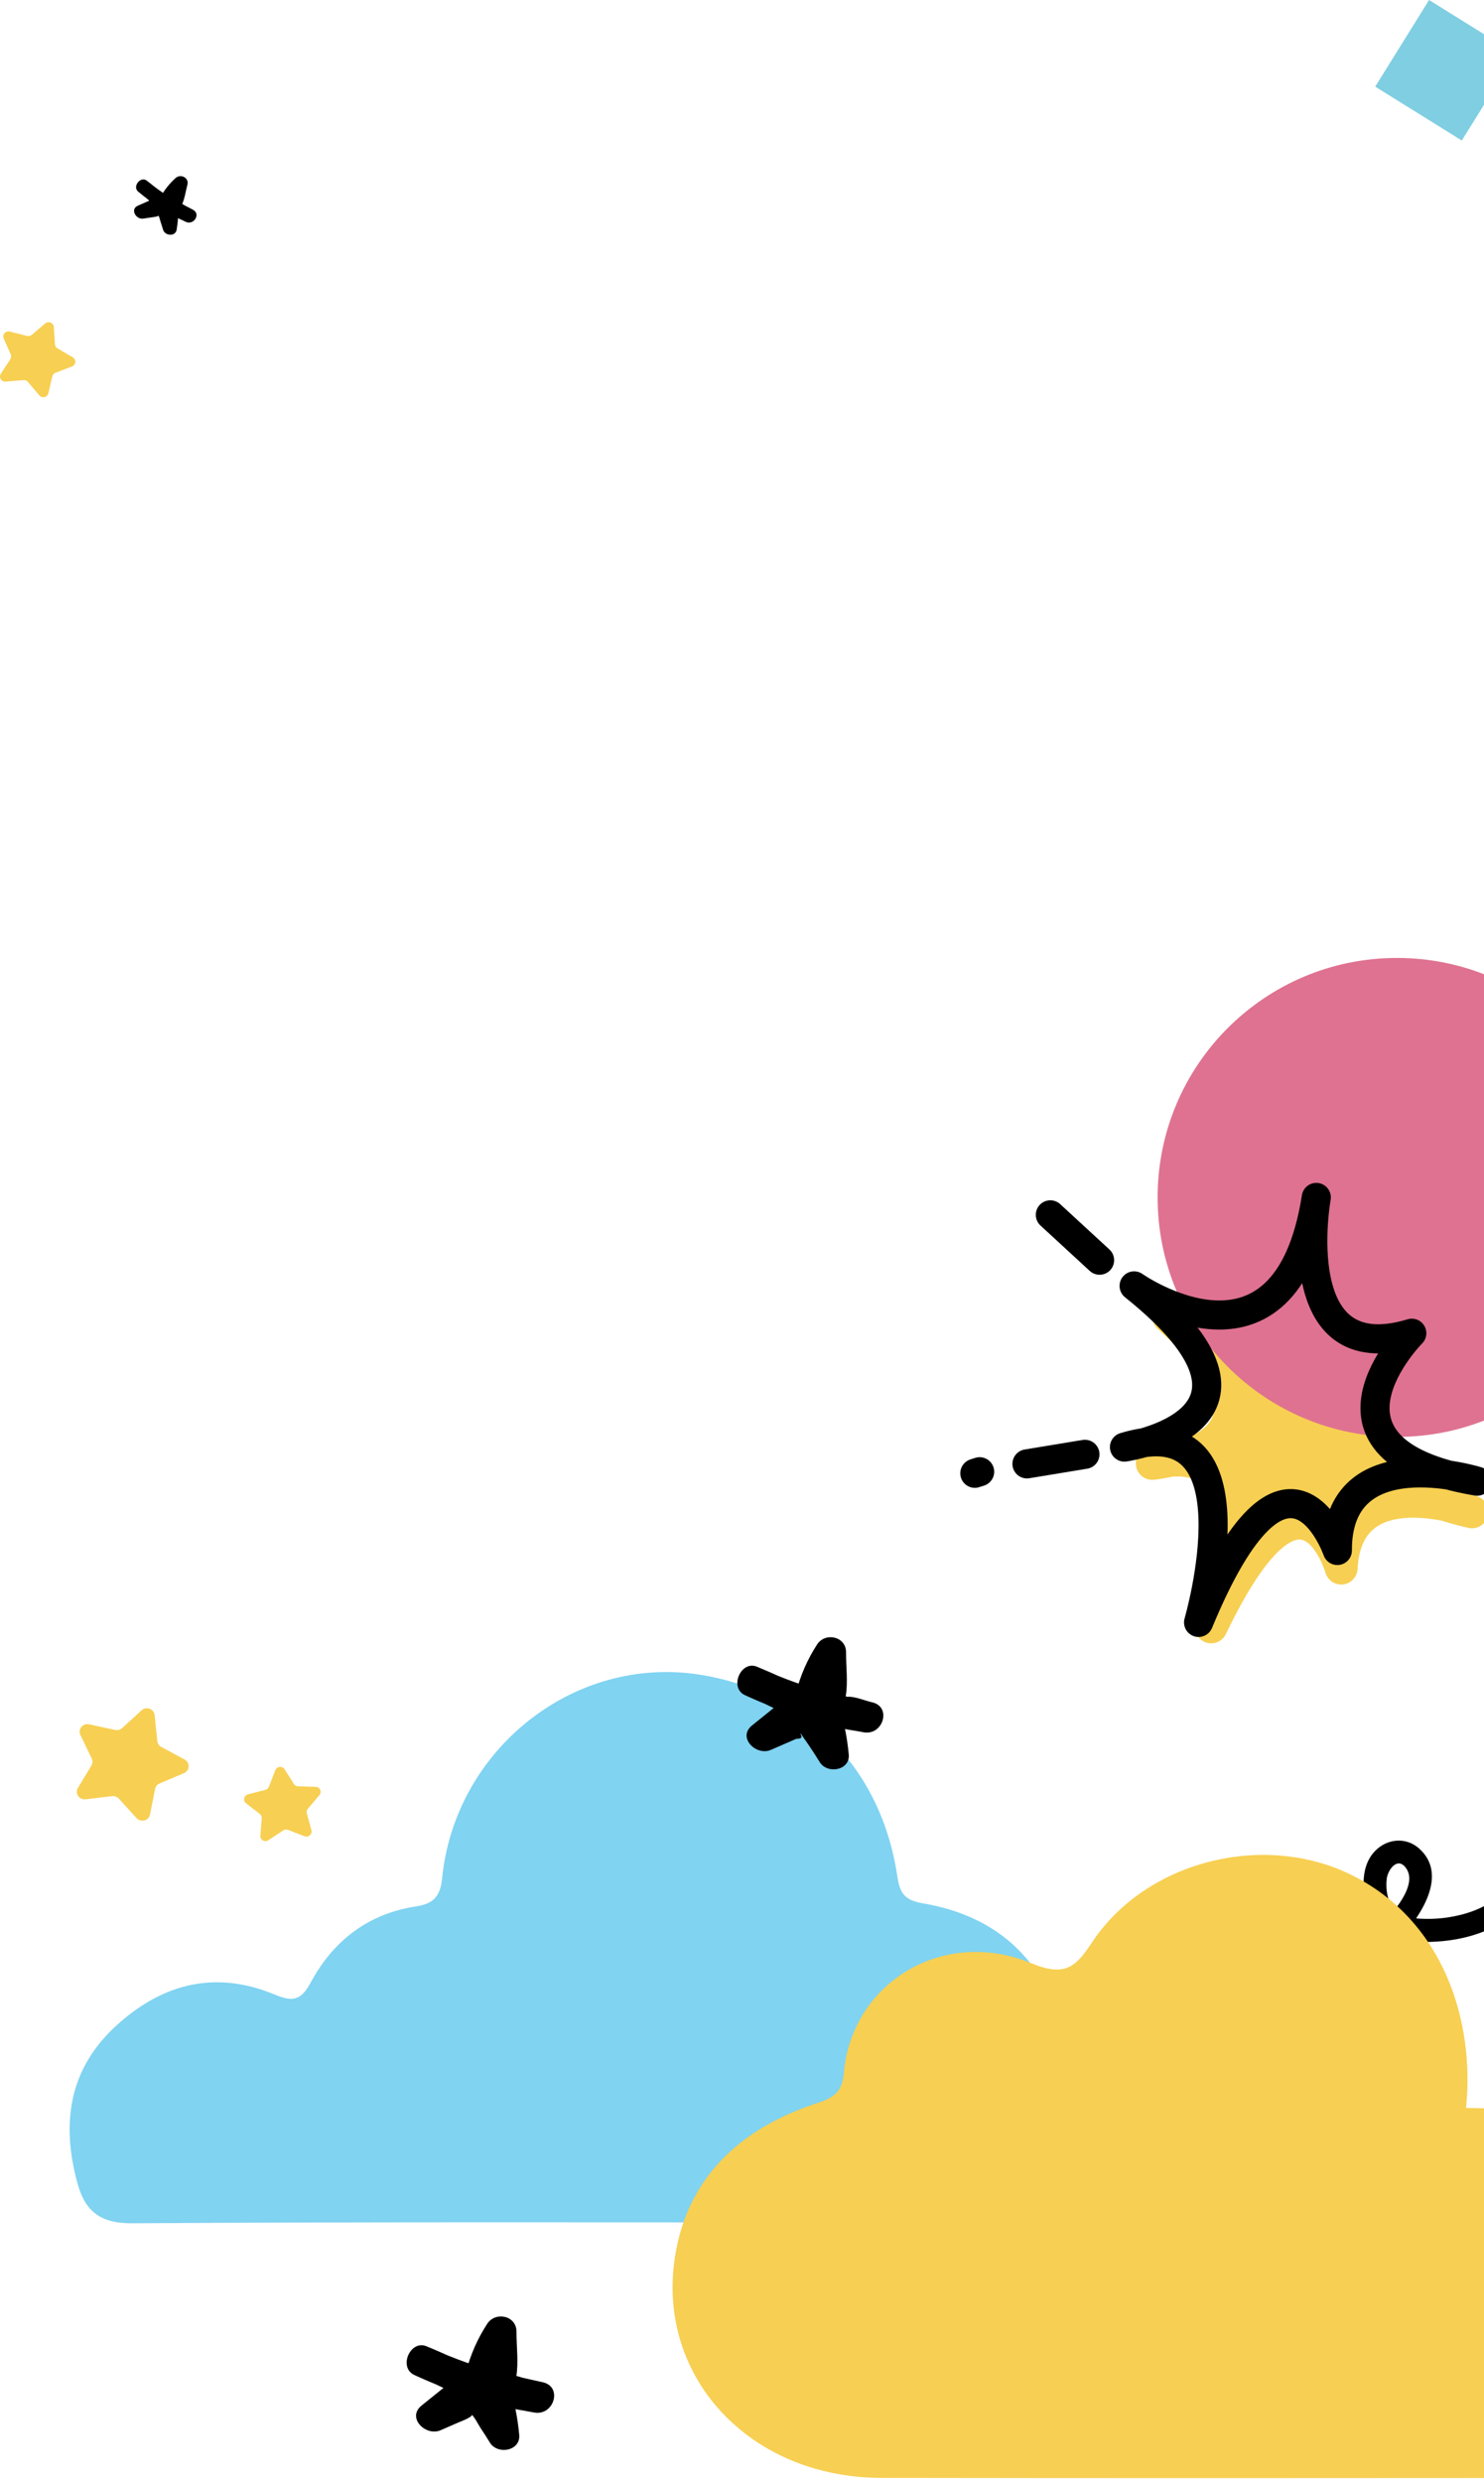 <svg width="341" height="570" viewBox="0 0 341 570" fill="none" xmlns="http://www.w3.org/2000/svg">
<path d="M328.378 -1.85592e-06L316 19.897L335.897 32.275L348.275 12.378L328.378 -1.85592e-06Z" fill="#80CEE2"/>
<path d="M300.687 456.716C308.81 455.149 316.439 450.979 322.016 444.846C326.612 439.791 332.803 430.442 326.047 424.489C323.065 421.859 318.804 422.243 316.044 425.016C313.331 427.74 313.018 431.748 313.53 435.357C314.1 439.355 316.184 442.794 319.931 444.505C323.524 446.148 327.65 446.155 331.509 445.799C340.128 445.008 349.229 441.055 353.14 432.873C354.591 429.837 350.122 426.987 348.652 430.064C346.233 435.12 341.575 438.158 336.263 439.599C333.605 440.318 330.87 440.698 328.116 440.694C325.605 440.693 322.58 440.517 320.621 438.736C318.794 437.074 318.372 433.849 318.643 431.509C318.873 429.513 320.995 426.423 322.939 428.831C326.185 432.855 319.657 439.826 317.005 442.426C312.199 447.134 306.163 450.262 299.57 451.533C296.216 452.18 297.352 457.352 300.691 456.707L300.687 456.716Z" fill="black"/>
<g style="mix-blend-mode:multiply">
<path d="M197.748 510.407C141.955 510.407 86.161 510.245 30.375 510.599C22.922 510.643 19.52 507.756 17.767 501.297C14.026 487.467 15.838 475.006 26.951 464.99C37.519 455.468 49.56 452.493 62.985 458.016C66.918 459.636 69.017 459.754 71.344 455.402C76.492 445.769 84.541 439.502 95.647 437.815C99.344 437.256 101.17 435.709 101.583 431.452C104.469 401.958 131.725 379.975 160.911 384.622C183.299 388.186 202.211 404.285 206.195 430.937C206.792 434.943 207.985 436.423 212.013 437.108C229.695 440.12 240.477 450.644 244.741 468.091C247.9 481.015 241.523 499.147 230.469 506.563C228.09 508.161 224.791 508.971 221.874 509.089C213.471 510.591 205.798 510.392 197.756 510.392C197.756 509.995 197.756 510.79 197.756 510.392L197.748 510.407Z" fill="#80D3F1"/>
</g>
<path d="M189.83 390.471C190.706 387.143 192.039 384.175 193.91 381.288L187.252 379.483C187.238 382.105 187.216 384.727 187.201 387.349C187.186 389.182 186.884 391.318 187.547 393.086C189.02 397.011 195.059 397.085 198.491 397.851L200.391 390.957C191.539 389.448 182.944 386.892 174.777 383.144L172.023 389.676C175.602 391.141 179.063 392.843 182.458 394.691L181.736 389.079C178.761 391.473 175.778 393.866 172.803 396.267C169.371 399.029 173.753 403.344 177.134 401.879C178.305 401.371 179.483 400.855 180.654 400.347C181.434 400.008 182.215 399.67 183.003 399.323C184.041 399.338 184.388 399.058 184.056 398.484C183.769 397.792 183.968 398.005 184.66 399.11C185.058 399.655 185.441 400.2 185.816 400.76C186.707 402.056 187.547 403.374 188.372 404.707C190.102 407.498 195.39 406.622 195.029 402.903C194.639 398.837 193.88 394.861 192.422 391.038C191.502 388.623 190.287 387.724 188.202 386.428C184.284 383.991 180.698 390.169 184.594 392.6L186.707 393.918L185.065 391.782C186.509 395.369 187.51 399.051 187.886 402.903L194.543 401.098C192.658 398.057 190.051 392.276 186.155 391.399C182.296 390.53 176.935 394.22 173.532 395.7C174.976 397.571 176.419 399.441 177.863 401.312C180.838 398.918 183.821 396.525 186.796 394.124C188.585 392.688 187.93 389.529 186.074 388.512C182.134 386.362 178.084 384.484 173.93 382.775C170.218 381.251 167.501 387.621 171.176 389.308C179.917 393.321 189.005 396.23 198.498 397.843C202.946 398.602 204.949 391.966 200.398 390.95C198.785 390.589 196.355 389.543 194.72 389.683L193.299 389.367C194.249 391.421 194.595 391.458 194.344 389.492C194.875 386.332 194.389 382.672 194.411 379.476C194.433 375.809 189.631 374.778 187.753 377.672C185.566 381.045 183.975 384.675 182.952 388.557C181.773 393.005 188.666 394.905 189.845 390.457L189.83 390.471Z" fill="black"/>
<path d="M114.073 546.608C114.945 543.245 116.299 540.237 118.2 537.331L111.474 535.508C111.456 538.011 111.444 540.52 111.426 543.022C111.414 545.008 111.053 547.348 111.769 549.249C113.249 553.171 119.349 553.286 122.82 554.062L124.739 547.101C115.8 545.591 107.1 542.998 98.859 539.202L96.079 545.802C99.695 547.282 103.196 548.996 106.619 550.867L105.891 545.2C102.883 547.619 99.875 550.037 96.867 552.462C93.396 555.253 97.83 559.615 101.241 558.129C102.625 557.527 104.008 556.925 105.386 556.324C105.663 556.204 109.621 554.73 108.099 554.363C108.761 554.519 110 556.986 110.385 557.557C111.143 558.682 111.871 559.831 112.581 560.986C114.326 563.82 119.662 562.917 119.307 559.163C118.928 555.163 118.194 551.246 116.78 547.474C115.8 544.863 114.657 543.925 112.407 542.523C108.448 540.063 104.82 546.307 108.761 548.756L110.897 550.085L109.236 547.925C110.704 551.541 111.715 555.271 112.082 559.163C114.326 558.556 116.564 557.948 118.808 557.341C116.919 554.272 114.386 548.834 110.68 547.685C108.544 547.023 106.77 547.901 104.838 548.738C102.414 549.784 100.002 550.843 97.583 551.896L101.957 557.563C104.965 555.145 107.973 552.726 110.981 550.302C112.792 548.846 112.124 545.657 110.253 544.635C106.276 542.457 102.185 540.556 97.986 538.841C94.232 537.307 91.495 543.732 95.207 545.441C104.032 549.508 113.225 552.444 122.808 554.068C127.302 554.826 129.33 548.136 124.727 547.107C123.193 546.764 121.653 546.421 120.119 546.079C119.65 545.976 118.519 545.495 118.074 545.621C117.328 545.333 117.334 545.555 118.086 546.289C118.645 547.444 118.82 547.324 118.615 545.916C119.193 542.661 118.663 538.817 118.681 535.508C118.705 531.797 113.856 530.774 111.955 533.686C109.741 537.073 108.123 540.766 107.1 544.683C105.927 549.183 112.888 551.102 114.061 546.602L114.073 546.608Z" fill="black"/>
<path d="M39.783 46.709C40.55 45.356 41.484 44.212 42.643 43.175L39.945 41.607C39.647 42.688 39.351 43.771 39.053 44.852C38.818 45.709 38.391 46.679 38.48 47.585C38.666 49.453 41.291 50.209 42.702 50.947L44.339 48.159C40.647 46.47 37.185 44.34 34.06 41.743L32.093 44.275C33.486 45.334 34.801 46.482 36.065 47.688L36.407 45.152C34.826 45.85 33.244 46.547 31.662 47.247C29.837 48.052 31.25 50.453 32.897 50.205C33.565 50.105 34.234 50.006 34.899 49.905C35.033 49.885 36.916 49.706 36.3 49.371C36.568 49.516 36.818 50.726 36.919 51.018C37.116 51.592 37.298 52.174 37.471 52.756C37.897 54.184 40.31 54.412 40.592 52.747C40.891 50.972 41.028 49.193 40.853 47.398C40.732 46.155 40.346 45.617 39.535 44.749C38.108 43.226 35.816 45.507 37.236 47.023L38.006 47.845L37.538 46.719C37.754 48.453 37.759 50.183 37.466 51.909C38.507 51.907 39.546 51.903 40.587 51.9C40.125 50.354 39.66 47.709 38.19 46.782C37.343 46.248 36.474 46.422 35.542 46.56C34.372 46.732 33.206 46.91 32.037 47.086L33.272 50.044C34.854 49.346 36.435 48.649 38.017 47.949C38.969 47.529 39.05 46.072 38.359 45.413C36.892 44.01 35.342 42.714 33.725 41.486C32.279 40.387 30.35 42.849 31.758 44.018C35.104 46.8 38.74 49.135 42.697 50.949C44.553 51.797 46.205 49.139 44.333 48.16C43.709 47.834 43.083 47.507 42.459 47.181C42.268 47.083 41.835 46.743 41.628 46.746C41.338 46.535 41.315 46.632 41.555 47.037C41.663 47.601 41.753 47.569 41.828 46.937C42.455 45.596 42.671 43.872 43.062 42.443C43.503 40.84 41.524 39.836 40.364 40.875C39.014 42.083 37.886 43.493 36.99 45.069C35.961 46.879 38.749 48.516 39.778 46.705L39.783 46.709Z" fill="black"/>
<g style="mix-blend-mode:multiply">
<path d="M336.853 484.12C346.545 484.12 357.324 485.169 365.093 490.359C375.612 497.401 379.111 508.47 377.496 520.457C376.968 524.384 378.153 525.892 381.578 527.599C392.22 532.896 396.952 542.449 394.257 552.132C391.051 563.675 383.478 569.087 370.279 569.087C314.369 569.11 258.45 569.171 202.539 569.072C170.907 569.018 149.015 543.85 155.777 514.8C159.592 498.389 171.589 488.238 188.01 482.918C192.19 481.564 193.562 479.925 193.911 476.006C195.745 455.293 216.76 442.532 236.931 450.861C244.87 454.145 247.248 451.626 250.909 446.107C263.377 427.307 290.553 420.548 310.813 430.737C331.837 441.3 338.915 464.371 336.869 484.113L336.853 484.12Z" fill="#F7CF52"/>
</g>
<g style="mix-blend-mode:multiply">
<path d="M16.553 84.15L12.744 85.612C12.38 85.75 12.107 86.056 12.024 86.429L11.114 90.322C10.896 91.26 9.665 91.541 9.032 90.799L6.413 87.716C6.162 87.418 5.781 87.263 5.387 87.296L1.302 87.64C0.317 87.724 -0.341 86.668 0.187 85.855L2.378 82.487C2.588 82.164 2.621 81.762 2.466 81.41L0.853 77.731C0.464 76.843 1.285 75.913 2.244 76.151L6.216 77.153C6.598 77.249 7 77.153 7.297 76.906L10.385 74.287C11.131 73.654 12.296 74.132 12.363 75.096L12.627 79.084C12.652 79.466 12.87 79.813 13.205 80.01L16.725 82.072C17.575 82.57 17.475 83.798 16.553 84.15Z" fill="#F7CF52"/>
</g>
<g style="mix-blend-mode:multiply">
<path d="M73.391 412.278L70.743 415.382C70.488 415.677 70.395 416.076 70.499 416.444L71.56 420.298C71.816 421.226 70.868 422.061 69.958 421.712L66.185 420.253C65.822 420.112 65.413 420.157 65.083 420.375L61.657 422.628C60.833 423.172 59.75 422.558 59.826 421.592L60.142 417.586C60.172 417.202 60.01 416.833 59.706 416.597L56.532 414.136C55.765 413.541 56.042 412.332 56.999 412.084L60.967 411.067C61.348 410.969 61.656 410.692 61.799 410.333L63.261 406.558C63.615 405.646 64.866 405.509 65.385 406.324L67.522 409.702C67.726 410.025 68.084 410.227 68.472 410.24L72.549 410.37C73.534 410.402 74.032 411.529 73.391 412.278Z" fill="#F7CF52"/>
</g>
<g style="mix-blend-mode:multiply">
<path d="M42.278 407.212L36.662 409.599C36.124 409.825 35.733 410.296 35.628 410.858L34.474 416.724C34.197 418.139 32.371 418.623 31.386 417.548L27.309 413.076C26.918 412.645 26.34 412.433 25.753 412.504L19.664 413.232C18.197 413.41 17.157 411.866 17.904 410.623L21.002 405.472C21.298 404.979 21.327 404.376 21.077 403.858L18.472 398.444C17.843 397.136 19.021 395.703 20.468 396.009L26.459 397.297C27.034 397.421 27.63 397.256 28.061 396.87L32.539 392.793C33.621 391.808 35.388 392.461 35.538 393.898L36.143 399.847C36.201 400.415 36.545 400.924 37.056 401.2L42.426 404.097C43.723 404.797 43.638 406.638 42.278 407.212Z" fill="#F7CF52"/>
</g>
<g style="mix-blend-mode:multiply">
<path d="M268.598 302.464C268.598 302.464 299.142 326.53 307.758 286C307.758 286 299.168 322.183 326.231 315.509C326.231 315.509 300.502 338.725 338.235 347.222C338.235 347.222 309.37 336.484 308.191 360.148C308.191 360.148 299.395 329.527 278.306 373.641C278.306 373.641 294.003 328.929 264.762 336.098C264.762 336.098 302.438 332.643 268.604 302.464H268.598Z" fill="#F7CF52"/>
<path d="M268.598 302.464C268.598 302.464 299.142 326.53 307.758 286C307.758 286 299.168 322.183 326.231 315.509C326.231 315.509 300.502 338.725 338.235 347.222C338.235 347.222 309.37 336.484 308.191 360.148C308.191 360.148 299.395 329.527 278.306 373.641C278.306 373.641 294.003 328.929 264.762 336.098C264.762 336.098 302.438 332.643 268.604 302.464H268.598Z" stroke="#F7CF52" stroke-width="7.524" stroke-linecap="round" stroke-linejoin="round"/>
</g>
<g style="mix-blend-mode:multiply">
<path d="M321 330C351.376 330 376 305.376 376 275C376 244.624 351.376 220 321 220C290.624 220 266 244.624 266 275C266 305.376 290.624 330 321 330Z" fill="#DF7291"/>
</g>
<path d="M260.6 295.316C260.6 295.316 295.429 319.84 302.464 275C302.464 275 295.197 315.087 324.408 306.188C324.408 306.188 297.628 333.101 339.409 340.172C339.409 340.172 307.202 330.13 307.305 356.085C307.305 356.085 295.882 323.11 275.412 372.606C275.412 372.606 289.95 322.77 258.381 332.339C258.381 332.339 299.389 326.339 260.6 295.321V295.316Z" stroke="black" stroke-width="6.685" stroke-linecap="round" stroke-linejoin="round"/>
<path d="M249.302 334L235.979 336.194" stroke="black" stroke-width="6.685" stroke-linecap="round" stroke-linejoin="round"/>
<path d="M225.107 338L224 338.355" stroke="black" stroke-width="6.685" stroke-linecap="round" stroke-linejoin="round"/>
<path d="M252.666 289.418L241.352 279" stroke="black" stroke-width="6.685" stroke-linecap="round" stroke-linejoin="round"/>
</svg>
